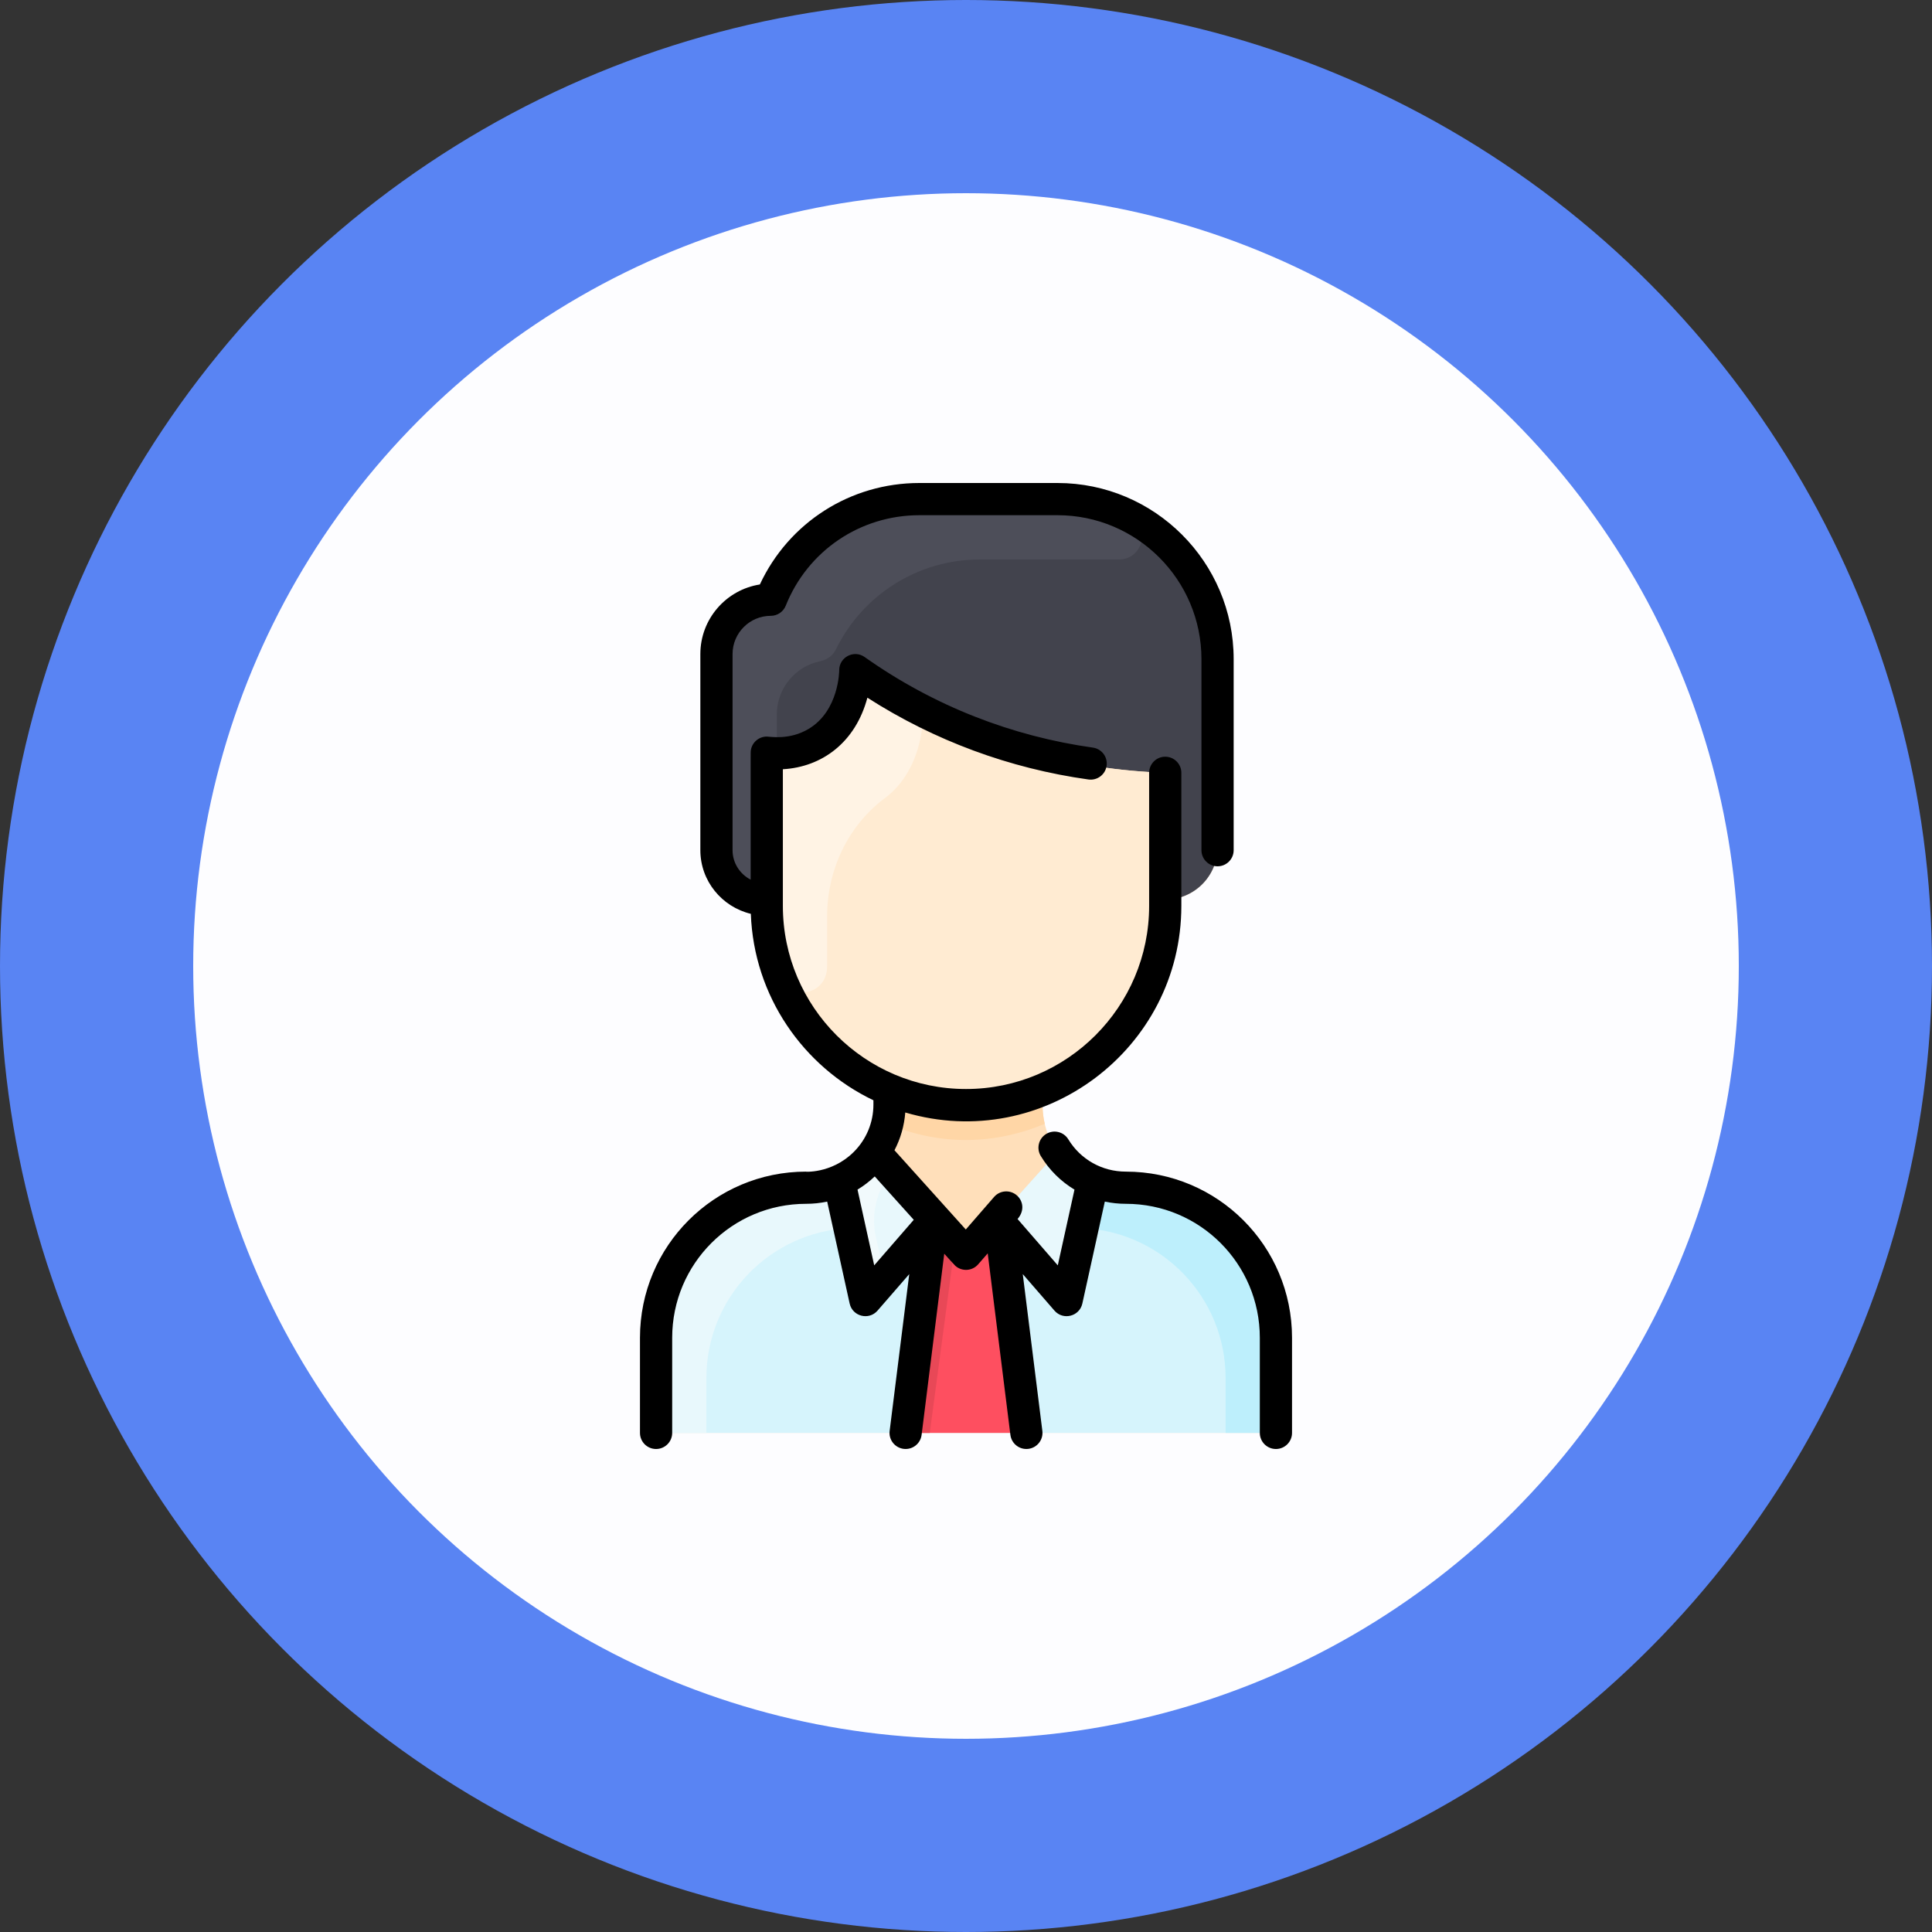 <svg width="100" height="100" viewBox="0 0 100 100" fill="none" xmlns="http://www.w3.org/2000/svg">
<rect x="0" y="0" width="100" height="100" fill="#333333" stroke="none"/>
<circle cx="50" cy="50" r="50" fill="#5984F3"/>
<circle cx="50" cy="50" r="40" fill="#FDFDFF"/>
<g clip-path="url(#clip0)">
<path d="M66.041 69.221V73.333C66.041 73.794 65.669 74.166 65.208 74.166H34.792C34.331 74.166 33.958 73.794 33.958 73.333V69.221C33.958 64.925 37.473 61.518 41.769 61.476C43.189 61.461 44.476 60.762 45.266 59.635C46.128 58.403 46.042 57.293 46.042 56.458L46.057 56.42C42.318 54.872 39.687 51.187 39.687 46.889C39.687 46.889 39.687 46.771 39.687 46.562C38.806 46.562 38.053 46.152 37.581 45.514C37.581 45.514 37.58 45.514 37.58 45.512C37.299 45.157 37.083 44.592 37.083 44.006V33.854C37.083 32.301 38.343 31.042 39.896 31.042C41.152 27.903 44.192 25.833 47.588 25.833C52.545 25.833 55.731 25.796 55.997 25.929C56.059 25.939 56.634 26.041 56.679 26.064C57.503 26.253 58.414 26.673 58.456 26.715C61.163 28.077 63.021 30.881 63.021 34.119V43.854C63.021 45.35 61.808 46.562 60.312 46.562V46.889C60.312 51.187 57.682 54.872 53.943 56.42L53.958 56.458C53.958 57.269 53.865 58.393 54.734 59.635C55.521 60.759 56.807 61.461 58.231 61.476C62.527 61.518 66.041 64.925 66.041 69.221Z" fill="#FFDFBA"/>
<path d="M63.021 34.119V43.854C63.021 45.35 61.808 46.562 60.312 46.562V40.795C60.312 40.354 59.97 39.989 59.53 39.964C54.646 39.672 49.755 38.186 45.351 35.403C44.872 35.1 44.242 35.35 44.096 35.898C43.878 36.722 43.389 37.777 42.292 38.438C41.283 39.045 40.502 38.925 40.208 39.046C39.901 39.169 39.688 39.469 39.688 39.817V46.562C38.806 46.562 38.053 46.152 37.581 45.514C37.581 45.514 37.58 45.514 37.58 45.512C37.394 45.276 37.207 44.889 37.13 44.492C37.063 44.151 37.083 44.92 37.083 33.854C37.083 32.301 38.343 31.042 39.896 31.042C41.146 27.919 44.176 25.833 47.589 25.833C52.545 25.833 55.731 25.796 55.997 25.929C56.805 26.052 57.602 26.306 58.237 26.608C58.25 26.614 58.448 26.706 58.456 26.715C61.163 28.077 63.021 30.881 63.021 34.119V34.119Z" fill="#42434D"/>
<path d="M66.041 69.221V73.333C66.041 73.794 65.669 74.167 65.208 74.167H34.792C34.331 74.167 33.958 73.794 33.958 73.333V69.221C33.958 64.925 37.473 61.518 41.769 61.476C43.189 61.461 44.476 60.762 45.266 59.635C48.887 63.659 48.053 62.733 49.38 64.208C49.711 64.576 50.288 64.576 50.62 64.208C51.809 62.886 50.838 63.965 54.734 59.635C55.521 60.759 56.807 61.461 58.231 61.476C62.527 61.518 66.041 64.925 66.041 69.221V69.221Z" fill="#D6F4FC"/>
<path d="M56.571 61.128C56.558 61.156 55.53 65.833 55.536 65.803C55.401 66.418 54.622 66.616 54.209 66.141C51.474 62.991 51.847 63.402 51.57 63.152L54.734 59.635C55.193 60.289 55.828 60.809 56.571 61.128V61.128Z" fill="#E8F8FC"/>
<path d="M45.266 59.635L48.355 63.069L45.792 66.106C45.383 66.591 44.594 66.397 44.458 65.776C44.451 65.746 43.442 61.155 43.429 61.128C44.172 60.809 44.807 60.289 45.266 59.635V59.635Z" fill="#E8F8FC"/>
<path d="M60.312 46.889C60.312 52.586 55.693 57.201 50 57.201C44.307 57.201 39.688 52.586 39.688 46.889C39.688 46.722 39.688 39.617 39.688 39.817C39.688 39.374 40.034 39.01 40.476 38.985C42.164 38.889 43.585 37.832 44.096 35.898C44.241 35.35 44.872 35.1 45.351 35.403C49.613 38.095 54.47 39.661 59.53 39.963C59.97 39.99 60.312 40.354 60.312 40.795V46.889Z" fill="#FFEBD2"/>
<path d="M57.905 28.958H50.714C47.531 28.958 44.648 30.779 43.268 33.61C43.11 33.933 42.806 34.152 42.454 34.224C41.173 34.486 40.208 35.62 40.208 36.979V39.046C39.901 39.169 39.688 39.469 39.688 39.817V44.764C39.688 45.934 38.162 46.393 37.533 45.449C37.39 45.258 37.207 44.866 37.151 44.586C37.057 44.182 37.083 44.964 37.083 33.854C37.083 32.301 38.343 31.042 39.896 31.042C41.157 27.89 44.207 25.833 47.589 25.833C52.512 25.833 55.731 25.796 55.997 25.929C56.996 26.081 57.913 26.449 58.047 26.523C58.08 26.537 58.441 26.699 58.456 26.715C59.578 27.281 59.165 28.965 57.905 28.958V28.958Z" fill="#4D4E59"/>
<path d="M54.076 58.169C51.51 59.243 48.689 59.326 45.924 58.169C46.065 57.583 46.042 57.203 46.042 56.458L46.057 56.42C48.566 57.461 51.429 57.463 53.943 56.42L53.958 56.458C53.958 57.203 53.935 57.583 54.076 58.169Z" fill="#FFD6A6"/>
<path d="M43.971 63.568C39.848 63.755 36.562 67.158 36.562 71.327V74.167H34.792C34.331 74.167 33.958 73.793 33.958 73.333V69.227C33.958 64.93 37.474 61.52 41.771 61.476C42.359 61.47 42.919 61.346 43.429 61.128C43.442 61.156 43.964 63.538 43.971 63.568V63.568Z" fill="#E8F8FC"/>
<path d="M56.029 63.568C60.152 63.755 63.437 67.158 63.437 71.327V74.167H65.208C65.668 74.167 66.041 73.793 66.041 73.333V69.227C66.041 64.93 62.526 61.52 58.228 61.476C57.641 61.47 57.081 61.346 56.571 61.128C56.558 61.156 56.036 63.538 56.029 63.568V63.568Z" fill="#BDEFFC"/>
<path d="M45.331 64.01C45.486 64.716 45.652 65.467 45.793 66.105C45.383 66.591 44.595 66.397 44.458 65.776C44.058 63.957 43.438 61.147 43.429 61.128C44.172 60.809 44.807 60.289 45.266 59.635L46.155 60.625C45.391 61.577 45.067 62.811 45.331 64.01V64.01Z" fill="#F1FAFC"/>
<path d="M47.725 37.696C47.542 39.172 46.895 40.497 45.815 41.299C43.892 42.729 42.812 45.028 42.812 47.424V50.014C42.812 51.558 40.846 51.838 40.358 50.553C39.925 49.414 39.688 48.179 39.688 46.889V39.817C39.688 39.374 40.034 39.01 40.476 38.985C42.169 38.889 43.586 37.828 44.096 35.897C44.241 35.35 44.871 35.1 45.35 35.402C45.876 35.735 46.45 36.074 47.068 36.409C47.533 36.66 47.79 37.172 47.725 37.696V37.696Z" fill="#FFF3E4"/>
<path d="M51.57 63.152L53.125 74.167H46.875L48.355 63.069L49.381 64.208C49.712 64.575 50.288 64.575 50.619 64.208L51.57 63.152Z" fill="#FE4F60"/>
<path d="M49.444 64.278L48.125 74.167H46.875L48.355 63.069L49.444 64.278Z" fill="#E84857"/>
<path d="M58.274 60.643C57.046 60.643 55.933 60.018 55.295 58.971C55.056 58.578 54.543 58.453 54.15 58.693C53.757 58.932 53.632 59.445 53.872 59.838C54.315 60.566 54.916 61.154 55.615 61.575L54.751 65.494L52.669 63.096C53.047 62.662 52.956 62.154 52.63 61.871C52.283 61.569 51.756 61.606 51.454 61.953L49.989 63.638L46.298 59.537C46.612 58.934 46.803 58.272 46.857 57.582C54 59.685 61.146 54.294 61.146 46.888V40C61.146 39.54 60.773 39.167 60.312 39.167C59.852 39.167 59.479 39.54 59.479 40V46.888C59.479 52.115 55.227 56.367 50 56.367C44.773 56.367 40.521 52.115 40.521 46.888V39.816C42.552 39.7 44.28 38.425 44.896 36.113C48.366 38.335 52.255 39.775 56.337 40.346C56.794 40.41 57.214 40.091 57.278 39.637C57.342 39.181 57.024 38.76 56.568 38.696C52.412 38.114 48.356 36.559 44.752 34.007C44.201 33.617 43.434 34.014 43.438 34.693C43.438 34.714 43.43 36.78 41.862 37.723C40.871 38.32 39.868 38.127 39.696 38.125C39.27 38.121 38.909 38.441 38.86 38.862C38.851 38.943 38.854 38.669 38.854 45.531C38.297 45.242 37.917 44.667 37.917 44.006V33.854C37.917 32.763 38.804 31.875 39.896 31.875C40.236 31.875 40.543 31.668 40.67 31.351C41.808 28.505 44.524 26.667 47.589 26.667H54.735C58.844 26.667 62.187 30.01 62.187 34.119V44.006C62.187 44.466 62.561 44.84 63.021 44.84C63.481 44.84 63.854 44.466 63.854 44.006V34.119C63.854 29.091 59.764 25 54.735 25H47.589C44.014 25 40.827 27.045 39.33 30.252C37.587 30.525 36.25 32.036 36.25 33.854V44.006C36.25 45.6 37.365 46.94 38.863 47.3C39.018 51.556 41.571 55.211 45.208 56.95V57.17C45.208 58.098 44.846 58.971 44.189 59.626C43.023 60.789 41.554 60.643 41.726 60.643C36.972 60.643 33.125 64.49 33.125 69.244V74.167C33.125 74.627 33.498 75 33.958 75C34.419 75 34.792 74.627 34.792 74.167V69.244C34.792 65.411 37.893 62.309 41.726 62.309C42.091 62.309 42.455 62.271 42.815 62.194L43.978 67.471C44.125 68.139 44.973 68.354 45.421 67.838L47.063 65.948L46.048 74.063C45.991 74.52 46.315 74.936 46.772 74.993C47.229 75.05 47.645 74.726 47.702 74.27L48.874 64.891C48.928 64.95 49.391 65.469 49.45 65.521C49.794 65.823 50.318 65.793 50.624 65.448C50.789 65.259 50.362 65.749 51.124 64.874L52.298 74.27C52.355 74.726 52.771 75.05 53.228 74.993C53.685 74.936 54.009 74.52 53.952 74.063L52.938 65.947L54.579 67.838C55.028 68.355 55.875 68.138 56.022 67.471L57.185 62.194C57.538 62.269 57.902 62.309 58.274 62.309C62.106 62.309 65.208 65.411 65.208 69.244V74.167C65.208 74.627 65.581 75 66.042 75C66.502 75 66.875 74.627 66.875 74.167V69.244C66.875 64.49 63.028 60.643 58.274 60.643V60.643ZM45.249 65.494L44.385 61.574C44.703 61.382 45.001 61.153 45.276 60.892L47.296 63.137L45.249 65.494Z" fill="black"/>
</g>
<defs>
<clipPath id="clip0">
<rect width="50" height="50" fill="white" transform="translate(25 25)"/>
</clipPath>
</defs>
</svg>
